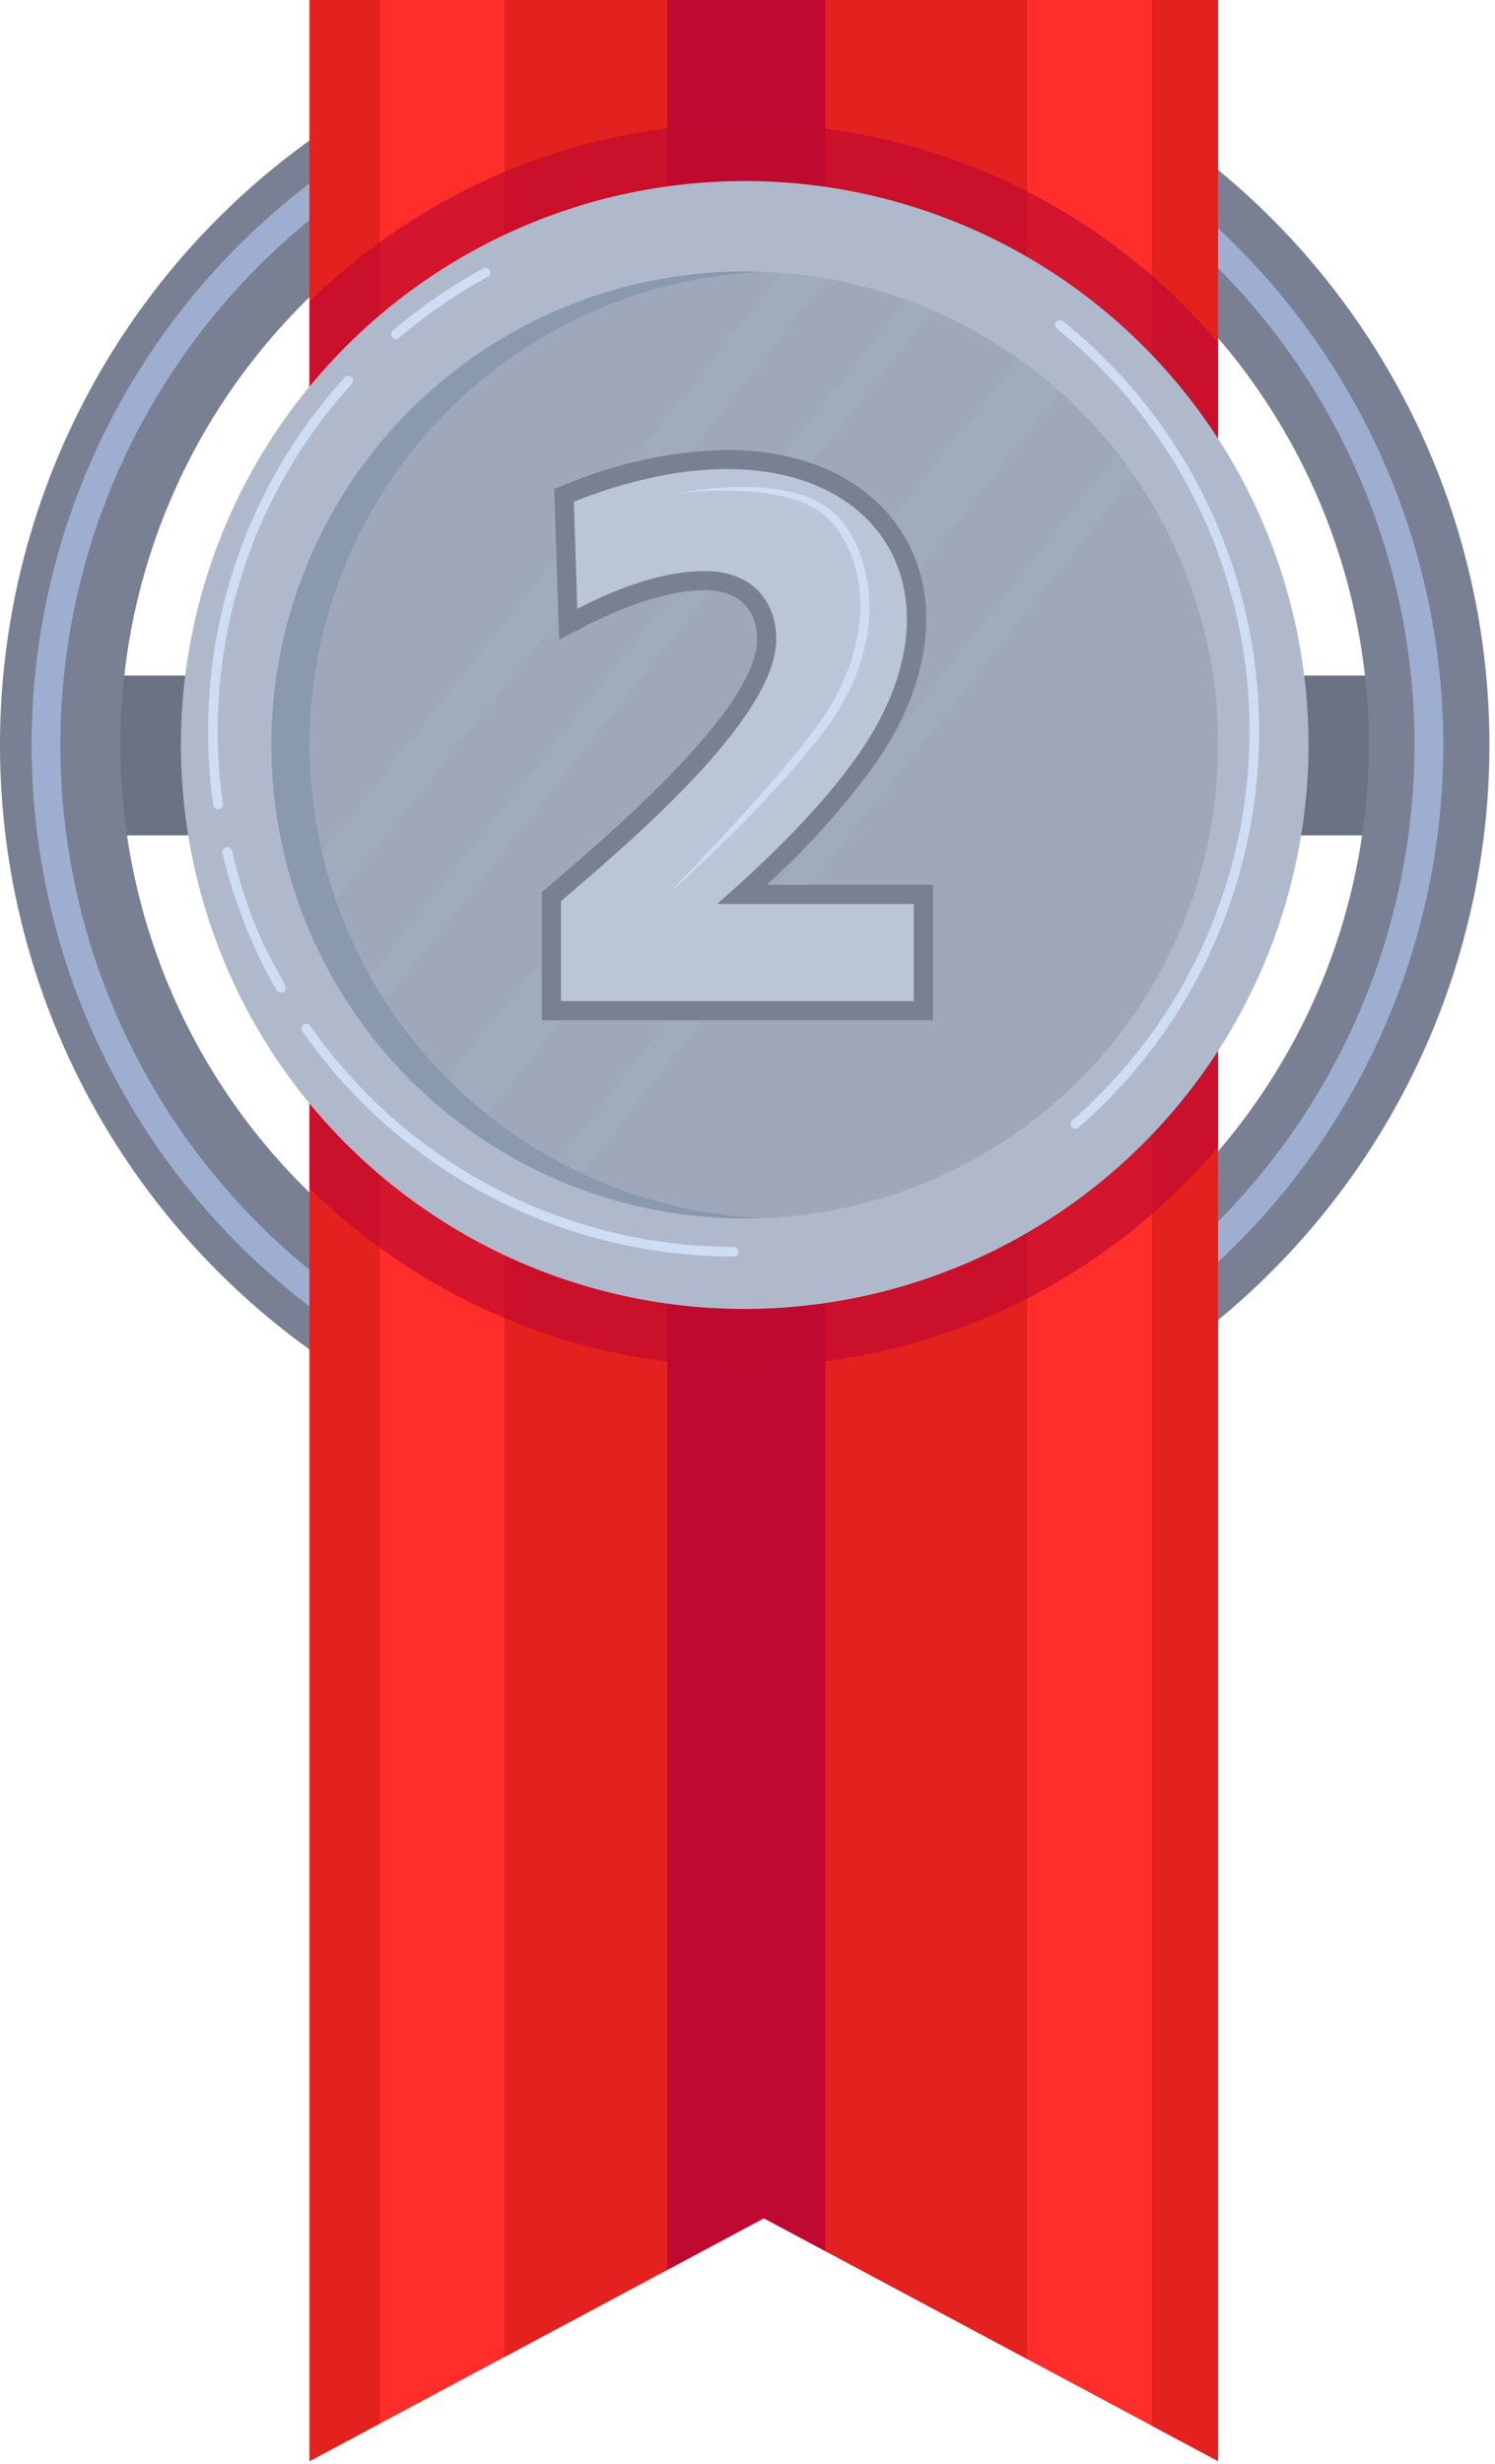 <svg xmlns="http://www.w3.org/2000/svg" width="156" height="257" fill="none" viewBox="0 0 156 257">
  <g clip-path="url(#clip0_1245_4724)">
    <path fill="#9EA8BA" d="M98.556 122.487c24.73-11.511 35.446-40.89 23.936-65.62-11.511-24.729-40.89-35.445-65.62-23.934-24.729 11.51-35.445 40.889-23.934 65.618 11.51 24.73 40.889 35.446 65.618 23.936z"/>
    <path fill="#6B7282" d="M144.72 70.47H8.39v16.67h136.33V70.47z"/>
    <path fill="#798093" d="M77.71 0a77.71 77.71 0 100 155.42A77.71 77.71 0 0077.71 0zm0 142.83A65.129 65.129 0 0131.646 31.646 65.13 65.13 0 01142.83 77.71a65.196 65.196 0 01-19.097 46.023A65.196 65.196 0 0177.71 142.83z"/>
    <path fill="#9DAED1" d="M76.94 4.06a73.65 73.65 0 1073.66 73.65A73.728 73.728 0 0076.94 4.06zm0 144.3a70.645 70.645 0 01-65.265-43.62A70.652 70.652 0 0163.171 8.417 70.65 70.65 0 01147.6 77.71a70.729 70.729 0 01-70.66 70.65z"/>
    <path fill="#FF2E2A" d="M127.1 256.73l-47.4-25.34-47.4 25.34V0h94.8v256.73z"/>
    <path fill="#E3211E" d="M39.64 0H32.3v256.73l7.34-3.93V0zM120.18 0v253.03l6.92 3.7V0h-6.92zM107.18 0H52.65v245.85l27.05-14.46 27.48 14.68V0z"/>
    <path fill="#BF0930" d="M69.63 236.77l10.07-5.38 6.43 3.43V0h-16.5v236.77z"/>
    <path fill="#BF0930" d="M32.3 123.94a64.738 64.738 0 0094.8-4.28v-83.9a64.732 64.732 0 00-46.467-22.814A64.74 64.74 0 0032.3 31.48v92.46z" opacity=".68"/>
    <path fill="#B0B9CC" d="M77.71 136.54a58.825 58.825 0 01-54.352-36.317A58.829 58.829 0 11136.54 77.71a58.906 58.906 0 01-17.251 41.579A58.906 58.906 0 0177.71 136.54z"/>
    <path fill="#9EA8BA" d="M98.556 122.487c24.73-11.511 35.446-40.89 23.936-65.62-11.511-24.729-40.89-35.445-65.62-23.934-24.729 11.51-35.445 40.889-23.934 65.618 11.51 24.73 40.889 35.446 65.618 23.936z"/>
    <g opacity=".43" style="mix-blend-mode:screen">
      <path fill="#B0B9CC" d="M106.31 37.46L45 114.72a49.221 49.221 0 004.33 3.42l61.29-77.24a51.265 51.265 0 00-4.31-3.44zM116.64 47.35L57 122.55c.86.4 1.74.78 2.63 1.13l58.71-74c-.54-.81-1.11-1.58-1.7-2.33zM94.6 31.29l-58.23 73.42c.52.81 1.07 1.59 1.65 2.37l59.26-74.72c-.88-.36-1.78-.74-2.68-1.07zM81.57 28.46L30.64 92.68a47.262 47.262 0 001.69 4.53l54-68.14a48.32 48.32 0 00-4.76-.61z" opacity=".43"/>
    </g>
    <path fill="#8A99AD" d="M32.3 77.71a49.45 49.45 0 0147.4-49.35 49.39 49.39 0 100 98.7 49.45 49.45 0 01-47.4-49.35z"/>
    <path fill="#BAC6D8" d="M74.84 94.29h20.51v10.14H58.54V94C65 88.45 81 75.08 81 66.71c0-4.24-2.78-7.14-7.39-7.14-4.61 0-9.28 1.84-13.37 3.93l-.36-11.17c27.79-11 43.12 6.56 30 25.92-3.167 4.693-8.18 10.04-15.04 16.04z"/>
    <path fill="#BAC6D8" d="M74.84 94.29h20.51v10.14H58.54V94C65 88.45 81 75.08 81 66.71c0-4.24-2.78-7.14-7.39-7.14-4.61 0-9.28 1.84-13.37 3.93l-.36-11.17c27.79-11 43.12 6.56 30 25.92-3.167 4.693-8.18 10.04-15.04 16.04z"/>
    <path fill="#798093" d="M56.54 106.43V93.06l1.53-1.31C63.79 86.85 79 73.83 79 66.71c0-3.22-2-5.14-5.39-5.14-3.39 0-7.61 1.22-12.46 3.71l-2.81 1.44L57.83 51l1.31-.51a45.84 45.84 0 0116.71-3.55c8.74 0 15.61 3.51 18.86 9.63C98.14 63 97 71.33 91.55 79.37A80.35 80.35 0 0180 92.29h17.35v14.14H56.54z"/>
    <path fill="#BAC6D8" d="M74.84 94.29h20.51v10.14H58.54V94C65 88.45 81 75.08 81 66.71c0-4.24-2.78-7.14-7.39-7.14-4.61 0-9.28 1.84-13.37 3.93l-.36-11.17c27.79-11 43.12 6.56 30 25.92-3.167 4.693-8.18 10.04-15.04 16.04z"/>
    <path fill="#CEDDF4" d="M70.63 51.5c4.79-1 12.21-1.31 15.8 1.56 3.48 2.25 7.59 12 0 22.61-4.23 5.78-11.25 12.75-16.63 17.5 4.59-4.75 12.09-12.64 15.87-18 3.78-5.36 5.61-12.72 2.6-18.46-1.76-3.88-5.38-5-9.65-5.4a36.22 36.22 0 00-7.99.19zM22.27 84.05A54.81 54.81 0 0136 39.34a.5.5 0 01.74.67 53.76 53.76 0 00-13.47 43.9.51.51 0 01-1 .14zM28.86 103.31A54.38 54.38 0 0123.21 89a.513.513 0 111-.23c2.74 11.55 6.6 14.06 5.36 14.77-.11 0-.57 0-.71-.23zM76.56 131.07a54.94 54.94 0 01-45-23.48.506.506 0 01-.015-.558.497.497 0 01.51-.227.502.502 0 01.325.205 53.918 53.918 0 0044.18 23.06.503.503 0 01.5.5.501.501 0 01-.5.5zM111.85 116.89a53.844 53.844 0 0013.038-64.362A53.851 53.851 0 00110.3 34.29a.5.5 0 01.262-.889.501.501 0 01.368.109 54.856 54.856 0 0120.446 41.703A54.842 54.842 0 01112.5 117.65a.502.502 0 01-.65-.76zM40.92 34.56a55.659 55.659 0 019.5-6.56.501.501 0 11.48.88 54.055 54.055 0 00-9.33 6.42.5.5 0 01-.65-.74z"/>
  </g>
  <defs>
    <clipPath id="clip0_1245_4724">
      <path fill="#fff" d="M0 0h155.42v256.72H0z"/>
    </clipPath>
  </defs>
</svg>
